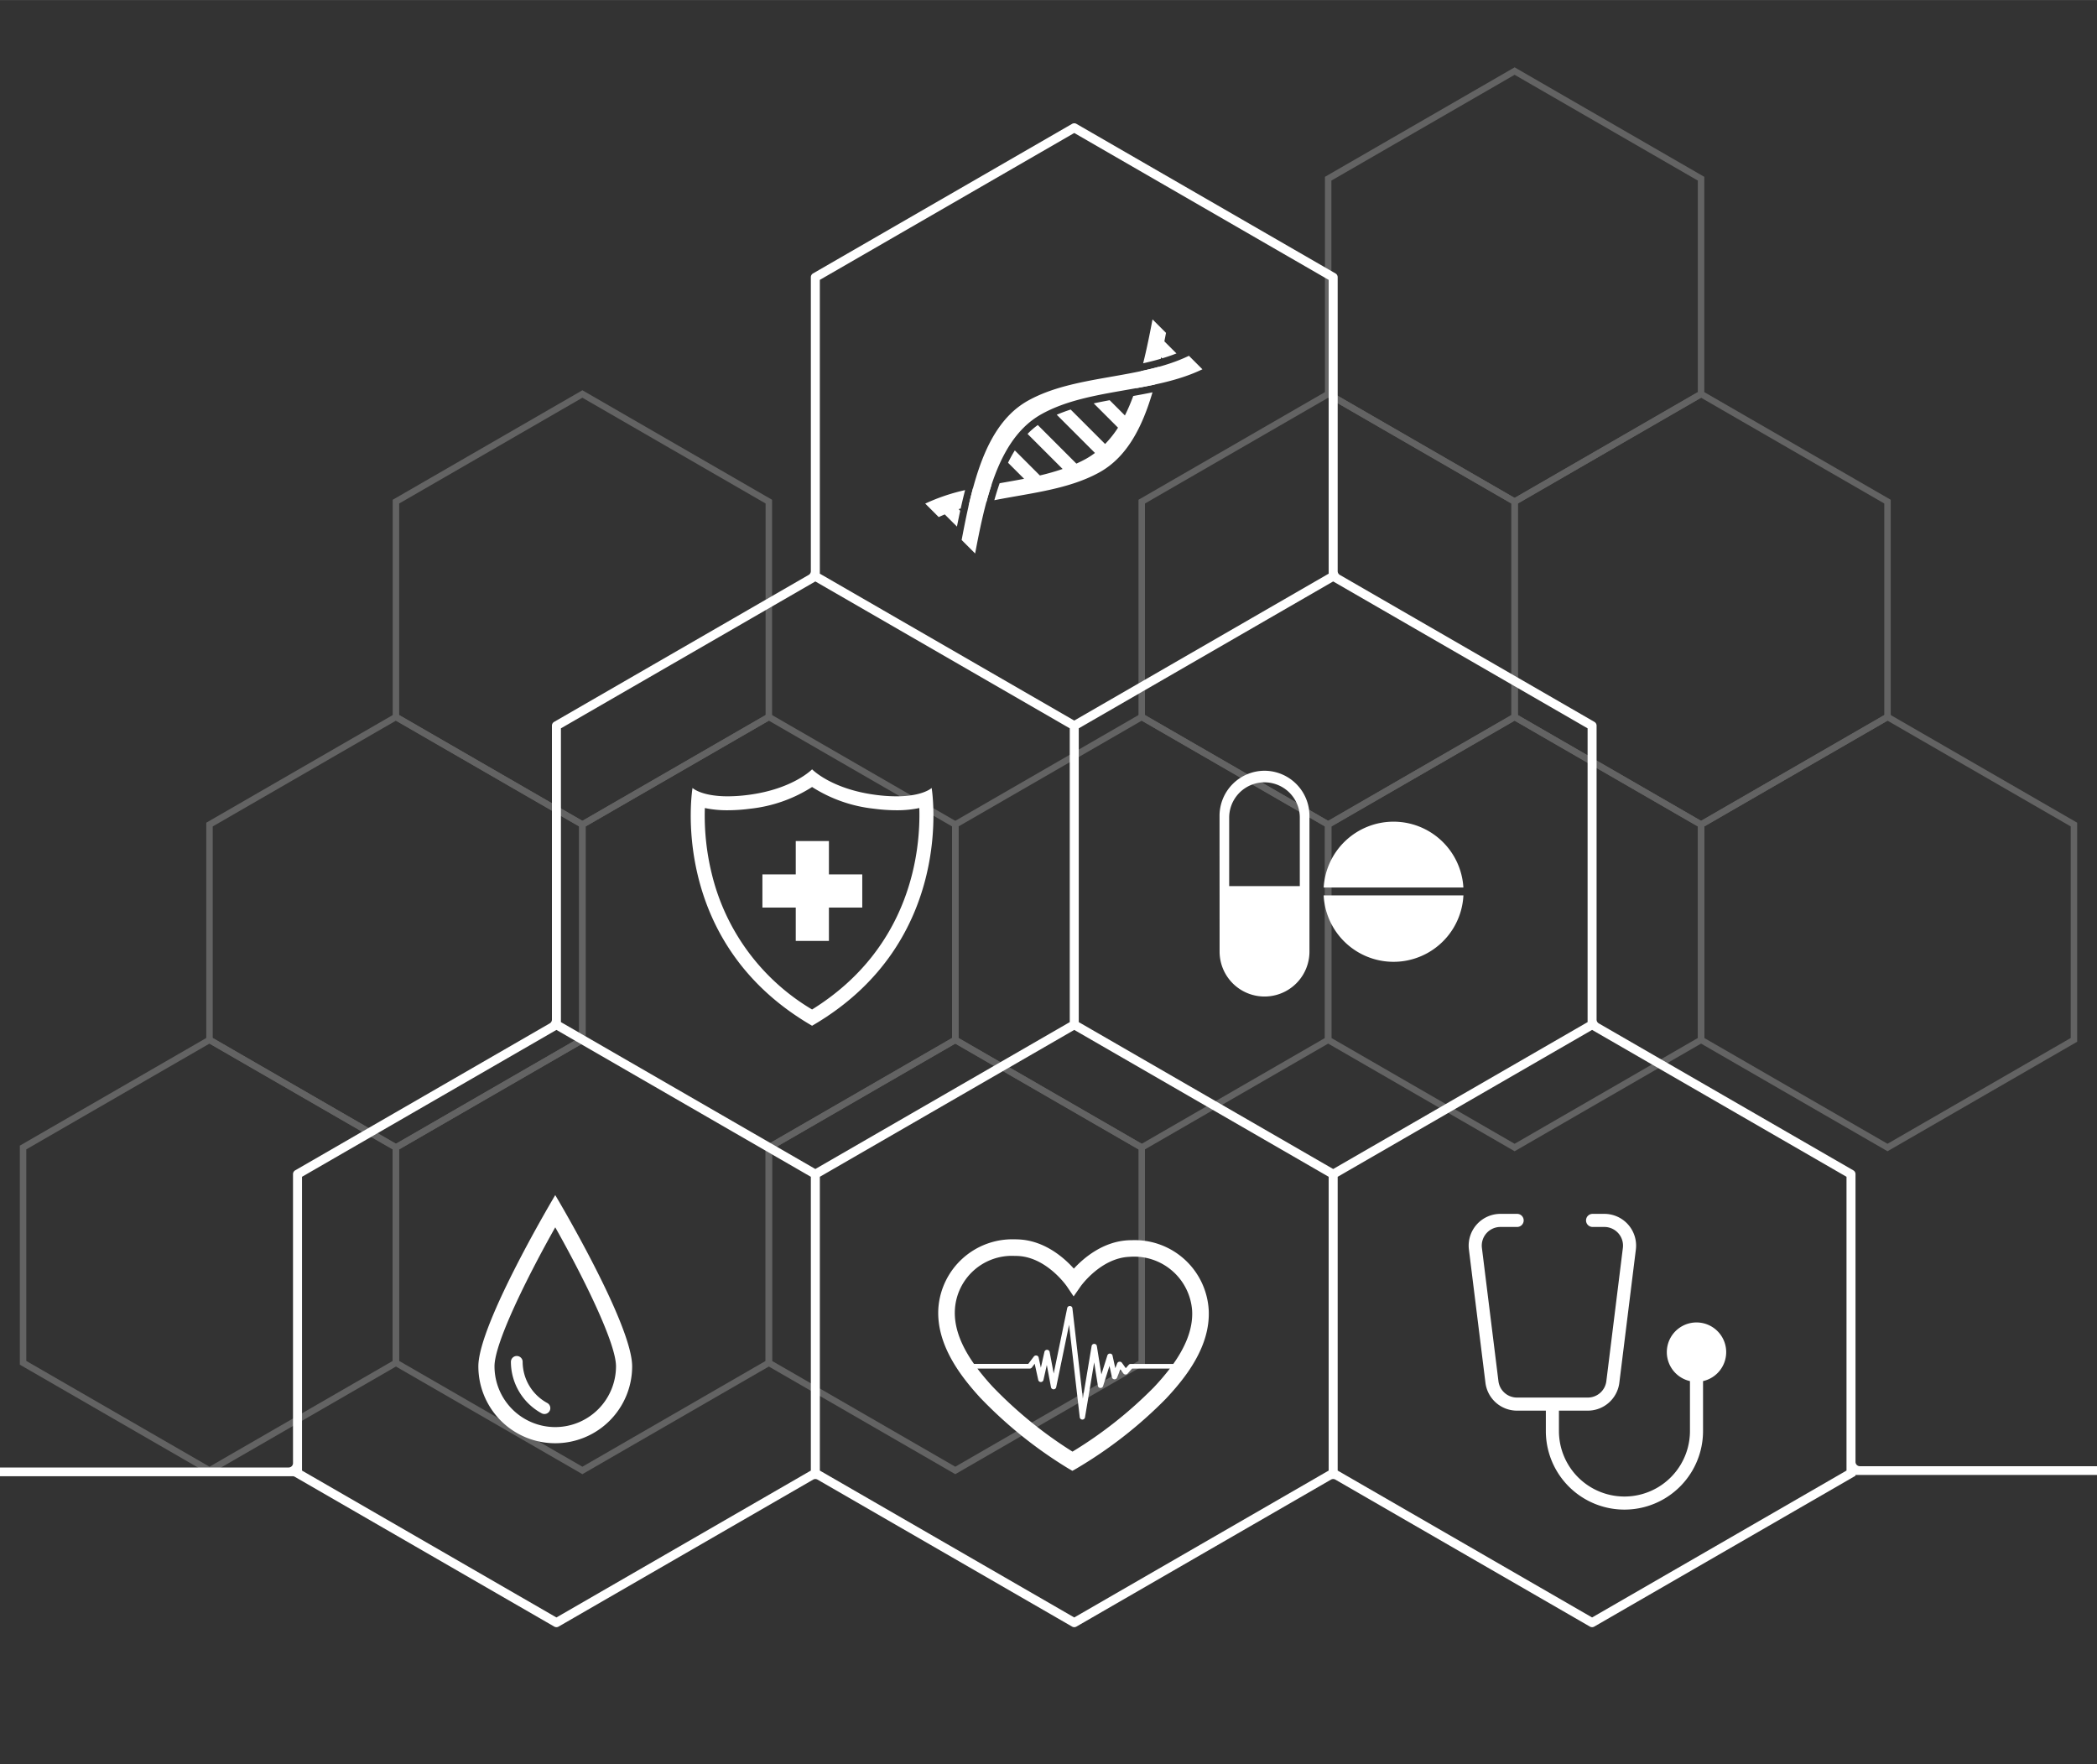 <svg xmlns="http://www.w3.org/2000/svg" xmlns:xlink="http://www.w3.org/1999/xlink" width="4.754in" height="4in" viewBox="0 0 342.303 288">
  <rect x="0" y="0" width="342.303" height="288" fill="#333333" stroke="none"/>
  <defs>
    <style>
      .cls-1 {
        fill: none;
      }

      .cls-2 {
        isolation: isolate;
      }

      .cls-3 {
        opacity: 0.35;
        mix-blend-mode: overlay;
      }

      .cls-4 {
        fill: #bcbcbc;
      }

      .cls-5 {
        clip-path: url(#clip-path);
      }

      .cls-6 {
        mix-blend-mode: color-burn;
      }

      .cls-7 {
        fill: #fff;
      }
    </style>
    <clipPath id="clip-path">
      <rect class="cls-1" width="342.303" height="288"/>
    </clipPath>
  </defs>
  <g class="cls-2">
    <g id="Layer_1" data-name="Layer 1">
      <g>
        <g class="cls-3">
          <path class="cls-4" d="M155.935,169.125l30.963,17.876v35.753L155.935,240.63,124.972,222.754V187.001Zm29.906,18.486-29.906-17.266-29.906,17.266v34.533l29.906,17.266,29.906-17.266Z"/>
          <path class="cls-4" d="M95.066,169.125l30.963,17.876v35.753L95.066,240.63,64.103,222.754V187.001Zm29.906,18.486L95.066,170.345l-29.906,17.266v34.533L95.066,239.41l29.906-17.266Z"/>
          <path class="cls-4" d="M34.197,169.125,65.16,187.001v35.753L34.197,240.63,3.234,222.754V187.001Zm29.906,18.486L34.197,170.345,4.291,187.611v34.533L34.197,239.41l29.906-17.266Z"/>
          <path class="cls-4" d="M308.106,116.411l30.963,17.876V170.04l-30.963,17.876L277.143,170.04V134.287Zm29.906,18.486-29.906-17.266-29.906,17.266v34.533l29.906,17.266,29.906-17.266Z"/>
          <path class="cls-4" d="M247.238,116.411l30.962,17.876V170.04l-30.962,17.876L216.275,170.04V134.287Zm29.905,18.486-29.905-17.266-29.906,17.266v34.533l29.906,17.266,29.905-17.266Z"/>
          <path class="cls-4" d="M186.369,116.411l30.963,17.876V170.04l-30.963,17.876L155.406,170.04V134.287Zm29.906,18.486-29.906-17.266-29.906,17.266v34.533l29.906,17.266,29.906-17.266Z"/>
          <path class="cls-4" d="M125.501,116.411l30.963,17.876V170.04l-30.963,17.876L94.537,170.04V134.287Zm29.906,18.486-29.906-17.266L95.595,134.897v34.533l29.906,17.266,29.906-17.266Z"/>
          <path class="cls-4" d="M64.632,116.411,95.595,134.287V170.04L64.632,187.916,33.668,170.04V134.287Zm29.906,18.486L64.632,117.631,34.726,134.897v34.533l29.906,17.266,29.906-17.266Z"/>
          <path class="cls-4" d="M277.672,63.697,308.635,81.573v35.753L277.672,135.202,246.71,117.326V81.573Zm29.906,18.486L277.672,64.917,247.767,82.183v34.533l29.905,17.266,29.906-17.266Z"/>
          <path class="cls-4" d="M216.804,63.697,247.767,81.573v35.753L216.804,135.202,185.841,117.326V81.573Zm29.906,18.486L216.804,64.917,186.898,82.183v34.533l29.906,17.266,29.906-17.266Z"/>
          <path class="cls-4" d="M95.066,63.697,126.029,81.573v35.753L95.066,135.202,64.103,117.326V81.573Zm29.906,18.486L95.066,64.917,65.16,82.183v34.533l29.906,17.266,29.906-17.266Z"/>
          <path class="cls-4" d="M247.238,10.983l30.962,17.876V64.612L247.238,82.488,216.275,64.612V28.859Zm29.905,18.486-29.905-17.266-29.906,17.266V64.002L247.238,81.268l29.905-17.266Z"/>
        </g>
        <g class="cls-5">
          <path class="cls-7" d="M302.883,238.618V191.65a.712.712,0,0,0-.356-.616L260.975,167.044a.712.712,0,0,1-.356-.616V118.447a.712.712,0,0,0-.356-.616L218.711,93.84a.712.712,0,0,1-.356-.616V45.243a.712.712,0,0,0-.356-.616L175.712,20.213a.712.712,0,0,0-.712,0L132.714,44.627a.712.712,0,0,0-.356.616V93.224a.712.712,0,0,1-.356.616L90.45,117.83a.712.712,0,0,0-.356.616v47.981a.712.712,0,0,1-.356.616L48.186,191.034a.712.712,0,0,0-.356.616v47.176a.712.712,0,0,1-.712.712h-285.191a.712.712,0,0,0-.712.712v0a.712.712,0,0,0,.712.712H47.765a.712.712,0,0,1,.356.095l42.351,24.451a.712.712,0,0,0,.712,0l41.552-23.99a.712.712,0,0,1,.712,0l41.552,23.99a.712.712,0,0,0,.712,0l41.552-23.99a.712.712,0,0,1,.712,0l41.552,23.99a.712.712,0,0,0,.712,0l42.642-24.619v-.136h62.161a.712.712,0,0,0,.712-.712h0a.712.712,0,0,0-.712-.712h-61.45A.712.712,0,0,1,302.883,238.618ZM133.826,45.679l41.53-23.977,41.53,23.977V93.635l-12.741,7.356-28.79,16.622-31.114-17.963-10.416-6.014Zm-1.468,194.363-41.53,23.977L49.298,240.042V192.087l41.53-23.977,23.538,13.59,17.992,10.388Zm-20.031-61.215-20.765-11.989V118.883l41.53-23.977,23.644,13.65,17.887,10.327v47.955l-17.887,10.327-23.643,13.65Zm104.559,61.215-41.53,23.977-41.53-23.977V192.087l10.416-6.014,31.114-17.963,28.79,16.621,12.741,7.356Zm-20.031-61.215-20.765-11.989V118.883l20.765-11.989,20.765-11.989L259.151,118.883v47.955l-20.765,11.989-20.765,11.989Zm104.559,61.215L259.885,264.019l-41.53-23.977V192.087L236.347,181.699l23.538-13.59,41.53,23.977Z"/>
        </g>
        <g>
          <path class="cls-7" d="M158.824,79.7q-.387,1.435-.721,2.918c.959-.266,1.935-.499,2.922-.71q.386-1.431.836-2.798C160.843,79.294,159.827,79.485,158.824,79.7Zm24.799-11.893-2.487-2.487c-.879.164-1.749.332-2.601.519l3.965,3.965a16.916,16.916,0,0,1-2.109,2.663l-5.622-5.622q-1.166.376-2.272.848l6.238,6.238a12.992,12.992,0,0,1-1.44.947c-.518.288-1.05.549-1.592.793l-6.297-6.297a12.638,12.638,0,0,0-1.525,1.295c-.05.05-.095.106-.144.157l5.721,5.721a38.338,38.338,0,0,1-3.714,1.058l-4.09-4.09a21.808,21.808,0,0,0-1.107,2.012l2.624,2.624c-1.321.256-2.659.487-3.995.722q-.467,1.34-.867,2.771c5.957-1.169,12.176-1.777,17.188-4.564,4.481-2.499,6.958-7.374,8.63-13.045-1.046.214-2.095.41-3.141.597A30.759,30.759,0,0,1,183.623,67.807Zm-32.593,14.39,2.202,2.202c.323-.156.657-.293.988-.435l1.988,1.987c.172-.87.348-1.734.533-2.587l-.261-.261c.113-.037.229-.068.342-.104q.337-1.528.717-3.003A31.737,31.737,0,0,0,151.03,82.197Zm34.398-18.834c1.025-.185,2.046-.381,3.057-.597.257-.953.495-1.925.718-2.909-.96.266-1.939.497-2.926.708C186.017,61.522,185.732,62.452,185.428,63.363Zm1.174-4.068c.977-.219,1.942-.462,2.887-.741.018-.082.036-.163.053-.244l.174.174c.791-.239,1.569-.499,2.322-.798l-1.97-1.971q.134-.693.266-1.385l-2.202-2.202C187.675,54.544,187.186,56.962,186.602,59.296Z"/>
          <path class="cls-7" d="M164.853,67.64c-4.634,4.635-6.39,12.617-7.88,20.501l2.202,2.202c1.49-7.884,3.245-15.866,7.88-20.501a13.405,13.405,0,0,1,2.957-2.248c7.682-4.272,18.203-3.422,26.265-7.321q-1.101-1.101-2.202-2.202c-8.062,3.898-18.583,3.049-26.265,7.321A13.394,13.394,0,0,0,164.853,67.64Z"/>
        </g>
        <g>
          <path class="cls-7" d="M227.474,134.119a11.428,11.428,0,0,0-11.403,10.747h22.805A11.428,11.428,0,0,0,227.474,134.119Z"/>
          <path class="cls-7" d="M216.066,146.148a11.422,11.422,0,0,0,22.815,0Z"/>
          <path class="cls-7" d="M206.414,125.806a7.361,7.361,0,0,0-7.343,7.334l.009,22.185a7.334,7.334,0,0,0,14.669,0V133.141A7.359,7.359,0,0,0,206.414,125.806Zm5.76,18.827h-11.529V133.387a5.765,5.765,0,0,1,11.529,0Z"/>
        </g>
        <g>
          <path class="cls-7" d="M90.636,195.074S78.084,216.091,78.084,223.026a12.552,12.552,0,0,0,25.105,0C103.189,216.091,90.636,195.074,90.636,195.074Zm0,37.869a9.928,9.928,0,0,1-9.916-9.916c0-3.844,5.404-14.687,9.916-22.694,4.513,8.008,9.917,18.851,9.917,22.694A9.928,9.928,0,0,1,90.636,232.943Z"/>
          <path class="cls-7" d="M89.328,229.007a7.671,7.671,0,0,1-4.013-6.741.959.959,0,0,0-1.917,0,9.592,9.592,0,0,0,5.016,8.428.982.982,0,0,0,.46.115.971.971,0,0,0,.844-.505A.959.959,0,0,0,89.328,229.007Z"/>
        </g>
        <g>
          <path class="cls-7" d="M152.077,128.619s-1.413,1.36-5.756,1.36a26.169,26.169,0,0,1-3.344-.231c-7.301-.942-10.416-4.175-10.416-4.175s-3.115,3.233-10.418,4.175a26.152,26.152,0,0,1-3.344.231c-4.342,0-5.756-1.36-5.756-1.36s-4.22,25.048,19.517,38.813C156.297,153.667,152.077,128.619,152.077,128.619Zm-19.517,36.158a35.402,35.402,0,0,1-16.403-22.269,39.762,39.762,0,0,1-1.102-10.616,17.614,17.614,0,0,0,3.744.364,28.61,28.61,0,0,0,3.635-.25,23.374,23.374,0,0,0,10.127-3.547,23.366,23.366,0,0,0,10.125,3.547,28.623,28.623,0,0,0,3.635.25,17.619,17.619,0,0,0,3.742-.363C150.269,138.437,148.954,154.588,132.561,164.777Z"/>
          <polygon class="cls-7" points="135.309 137.283 129.895 137.283 129.895 142.726 124.452 142.726 124.452 148.14 129.895 148.14 129.895 153.583 135.309 153.583 135.309 148.14 140.751 148.14 140.751 142.726 135.309 142.726 135.309 137.283"/>
        </g>
        <path class="cls-7" d="M197.302,213.797v.001a12.1,12.1,0,0,0-12.435-11.366c-.2,0-.402.004-.606.013-4.21.172-7.385,2.913-8.973,4.632-1.563-1.742-4.698-4.529-8.905-4.762q-.414-.023-.818-.023a12.112,12.112,0,0,0-12.387,11.185c-.408,6.007,3.686,11.233,6.801,14.642a71.043,71.043,0,0,0,14.394,11.572l.675.397.68-.386a71.094,71.094,0,0,0,14.561-11.361C193.453,224.976,197.623,219.809,197.302,213.797Zm-8.985,12.686a68.615,68.615,0,0,1-13.247,10.465,68.544,68.544,0,0,1-13.092-10.657c-.777-.85-1.621-1.827-2.428-2.897h8.526a.44.44,0,0,0,.353-.167l.469-.62.586,2.674a.439.439,0,0,0,.837 0l.555-2.471.685,3.65a.437.437,0,0,0,.839.006l2.11-10.223,1.746,15.131a.435.435,0,0,0,.846.018l1.505-9.013.613,3.851a.407.407,0,0,0,.4.326.424.424,0,0,0,.432-.275l1.052-3.32.412,1.877a.413.413,0,0,0,.393.306.44.44,0,0,0,.427-.251l.549-1.383.485.678a.46.46,0,0,0,.694.03l.73-.826h6.169A39.478,39.478,0,0,1,188.317,226.484Zm3.208-3.851h-6.938a.444.444,0,0,0-.335.144l-.486.549-.631-.883a.44.44,0,0,0-.397-.172.421.421,0,0,0-.364.25l-.32.805-.455-2.075a.414.414,0,0,0-.405-.305h-.014a.422.422,0,0,0-.41.275l-.989,3.121-.742-4.657a.436.436,0,0,0-.844-.003l-1.438,8.61-1.704-14.767a.407.407,0,0,0-.414-.341.418.418,0,0,0-.429.311l-2.21,10.706-.668-3.555a.438.438,0,0,0-.839-.012l-.588,2.615-.37-1.687a.408.408,0,0,0-.35-.302.458.458,0,0,0-.421.161l-.917,1.212h-8.854c-1.839-2.611-3.336-5.714-3.114-8.973a9.319,9.319,0,0,1,9.685-8.661c.22,0,.441.006.667.018,4.67.259,7.888,4.911,7.918,4.956l1.105,1.639,1.129-1.622c.032-.047,3.287-4.648,7.988-4.84a9.484,9.484,0,0,1,10.226,8.792v.001C194.767,217.103,193.323,220.098,191.525,222.632Z"/>
        <path class="cls-7" d="M281.775,220.711a4.846,4.846,0,1,0-5.915,4.724v8.148a10.693,10.693,0,1,1-21.387,0v-3.323h4.714a5.191,5.191,0,0,0,5.144-4.545l2.699-21.756a5.184,5.184,0,0,0-5.144-5.821h-1.953a1.069,1.069,0,0,0,0,2.137h1.953a3.046,3.046,0,0,1,3.023,3.421l-2.699,21.756a3.05,3.05,0,0,1-3.023,2.671h-11.566a3.05,3.05,0,0,1-3.023-2.671l-2.699-21.756a3.046,3.046,0,0,1,3.023-3.421h2.759a1.069,1.069,0,0,0,0-2.137h-2.759a5.184,5.184,0,0,0-5.144,5.821l2.699,21.756a5.191,5.191,0,0,0,5.144,4.545h4.714v3.323a12.83,12.83,0,1,0,25.66,0v-8.148A4.845,4.845,0,0,0,281.775,220.711Z"/>
      </g>
    </g>
  </g>
</svg>
